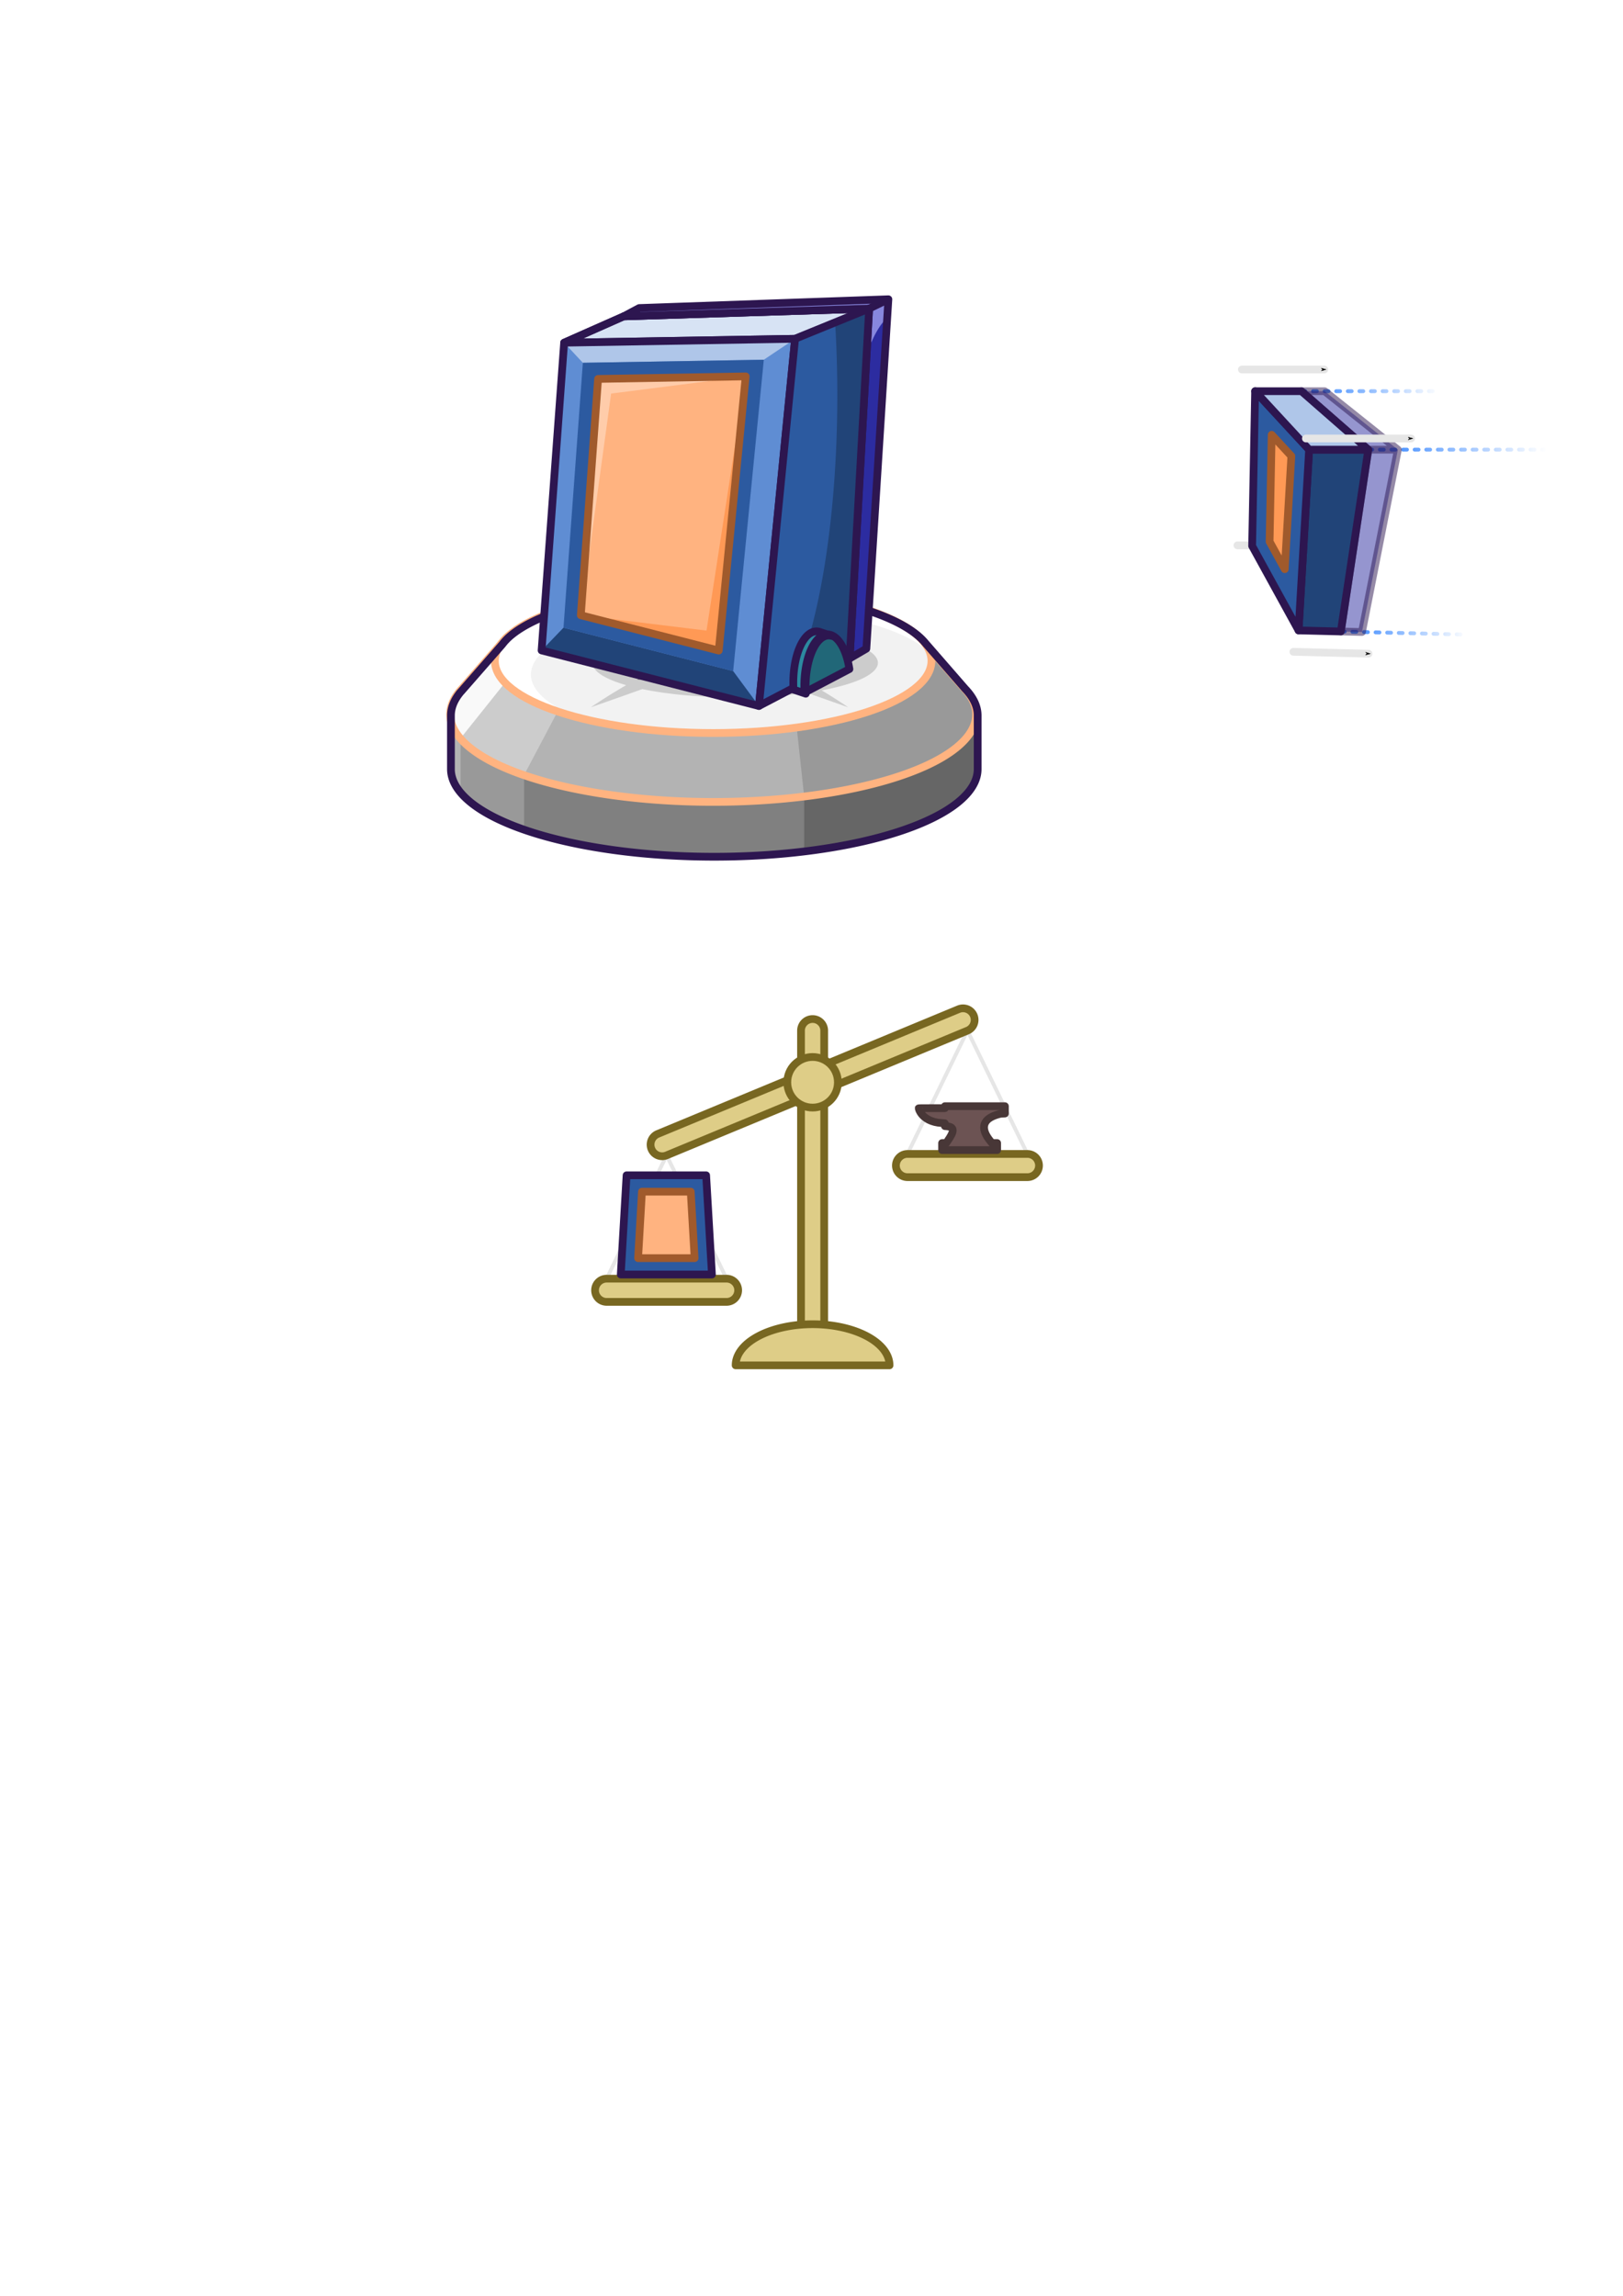 <?xml version="1.0" encoding="UTF-8" standalone="no"?>
<!-- Created with Inkscape (http://www.inkscape.org/) -->

<svg
   width="210mm"
   height="297mm"
   viewBox="0 0 210 297"
   version="1.1"
   id="svg5"
   sodipodi:docname="WallFactory-002.svg"
   inkscape:version="1.1 (c68e22c387, 2021-05-23)"
   xmlns:inkscape="http://www.inkscape.org/namespaces/inkscape"
   xmlns:sodipodi="http://sodipodi.sourceforge.net/DTD/sodipodi-0.dtd"
   xmlns:xlink="http://www.w3.org/1999/xlink"
   xmlns="http://www.w3.org/2000/svg"
   xmlns:svg="http://www.w3.org/2000/svg">
  <sodipodi:namedview
     id="namedview7"
     pagecolor="#ffffff"
     bordercolor="#666666"
     borderopacity="1.0"
     inkscape:pageshadow="2"
     inkscape:pageopacity="0.0"
     inkscape:pagecheckerboard="0"
     inkscape:document-units="mm"
     showgrid="false"
     inkscape:snap-smooth-nodes="true"
     inkscape:object-paths="true"
     inkscape:snap-global="true"
     inkscape:zoom="0.9700894"
     inkscape:cx="523.66308"
     inkscape:cy="361.30691"
     inkscape:window-width="1920"
     inkscape:window-height="951"
     inkscape:window-x="-8"
     inkscape:window-y="-8"
     inkscape:window-maximized="1"
     inkscape:current-layer="layer1"
     inkscape:snap-midpoints="true"
     inkscape:snap-object-midpoints="true"
     inkscape:object-nodes="true" />
  <defs
     id="defs2">
    <inkscape:path-effect
       effect="taper_stroke"
       id="path-effect2362"
       is_visible="true"
       lpeversion="1"
       stroke_width="1.9"
       attach_start="0.5"
       end_offset="0.5"
       start_smoothing="0.5"
       end_smoothing="0.5"
       jointype="extrapolated"
       start_shape="center"
       end_shape="center"
       miter_limit="100" />
    <linearGradient
       inkscape:collect="always"
       xlink:href="#linearGradient470802"
       id="linearGradient470804"
       x1="165.149"
       y1="65.253"
       x2="178.032"
       y2="65.253"
       gradientUnits="userSpaceOnUse"
       gradientTransform="matrix(1.418,0,0,1.418,-66.046,-41.938)" />
    <linearGradient
       inkscape:collect="always"
       id="linearGradient470802">
      <stop
         style="stop-color:#2a7fff;stop-opacity:1;"
         offset="0"
         id="stop470798" />
      <stop
         style="stop-color:#2a7fff;stop-opacity:0;"
         offset="1"
         id="stop470800" />
    </linearGradient>
    <linearGradient
       inkscape:collect="always"
       xlink:href="#linearGradient470802"
       id="linearGradient470812"
       x1="171.25"
       y1="70.586"
       x2="187.65"
       y2="70.586"
       gradientUnits="userSpaceOnUse"
       gradientTransform="matrix(1.418,0,0,1.418,-66.046,-41.938)" />
    <linearGradient
       inkscape:collect="always"
       xlink:href="#linearGradient470802"
       id="linearGradient470820"
       x1="168.743"
       y1="87.311"
       x2="180.514"
       y2="87.311"
       gradientUnits="userSpaceOnUse"
       gradientTransform="matrix(1.418,0,0,1.418,-66.046,-41.938)" />
    <marker
       style="overflow:visible"
       id="Arrow1Send"
       refX="0"
       refY="0"
       orient="auto"
       inkscape:stockid="Arrow1Send"
       inkscape:isstock="true">
      <path
         transform="matrix(-0.2,0,0,-0.2,-1.2,0)"
         style="fill:context-stroke;fill-rule:evenodd;stroke:context-stroke;stroke-width:1pt"
         d="M 0,0 5,-5 -12.5,0 5,5 Z"
         id="path17495" />
    </marker>
    <marker
       style="overflow:visible"
       id="marker471070"
       refX="0"
       refY="0"
       orient="auto"
       inkscape:stockid="Arrow1Send"
       inkscape:isstock="true">
      <path
         transform="matrix(-0.2,0,0,-0.2,-1.2,0)"
         style="fill:context-stroke;fill-rule:evenodd;stroke:context-stroke;stroke-width:1pt"
         d="M 0,0 5,-5 -12.5,0 5,5 Z"
         id="path471068" />
    </marker>
    <marker
       style="overflow:visible"
       id="marker471074"
       refX="0"
       refY="0"
       orient="auto"
       inkscape:stockid="Arrow1Send"
       inkscape:isstock="true">
      <path
         transform="matrix(-0.2,0,0,-0.2,-1.2,0)"
         style="fill:context-stroke;fill-rule:evenodd;stroke:context-stroke;stroke-width:1pt"
         d="M 0,0 5,-5 -12.5,0 5,5 Z"
         id="path471072" />
    </marker>
    <marker
       style="overflow:visible"
       id="marker471078"
       refX="0"
       refY="0"
       orient="auto"
       inkscape:stockid="Arrow1Send"
       inkscape:isstock="true">
      <path
         transform="matrix(-0.2,0,0,-0.2,-1.2,0)"
         style="fill:context-stroke;fill-rule:evenodd;stroke:context-stroke;stroke-width:1pt"
         d="M 0,0 5,-5 -12.5,0 5,5 Z"
         id="path471076" />
    </marker>
  </defs>
  <g
     inkscape:label="Layer 1"
     inkscape:groupmode="layer"
     id="layer1">
    <path
       style="opacity:1;fill:none;fill-opacity:1;stroke:#e6e6e6;stroke-width:0.5;stroke-linecap:round;stroke-linejoin:round;stroke-miterlimit:4;stroke-dasharray:none;stroke-dashoffset:0;stroke-opacity:1"
       d="m 86.252,149.464 7.757,15.953"
       id="path529079"
       sodipodi:nodetypes="cc" />
    <path
       style="opacity:1;fill:none;fill-opacity:1;stroke:#e6e6e6;stroke-width:0.5;stroke-linecap:round;stroke-linejoin:round;stroke-miterlimit:4;stroke-dasharray:none;stroke-dashoffset:0;stroke-opacity:1"
       d="m 86.252,149.464 -7.757,15.953"
       id="path529161"
       sodipodi:nodetypes="cc" />
    <path
       style="opacity:1;fill:none;fill-opacity:1;stroke:#e6e6e6;stroke-width:0.5;stroke-linecap:round;stroke-linejoin:round;stroke-miterlimit:4;stroke-dasharray:none;stroke-dashoffset:0;stroke-opacity:1"
       d="m 125.18,133.329 7.757,15.953"
       id="path529268"
       sodipodi:nodetypes="cc" />
    <path
       style="opacity:1;fill:none;fill-opacity:1;stroke:#e6e6e6;stroke-width:0.5;stroke-linecap:round;stroke-linejoin:round;stroke-miterlimit:4;stroke-dasharray:none;stroke-dashoffset:0;stroke-opacity:1"
       d="m 125.18,133.329 -7.757,15.953"
       id="path529270"
       sodipodi:nodetypes="cc" />
    <path
       id="ellipse1587"
       style="fill:#808080;stroke:none;stroke-width:1;stroke-linecap:round;stroke-linejoin:round"
       d="m 92.277,88.007 a 34.024,11.326 0 0 0 -26.935,4.408 h -7.089 v 6.918 A 34.024,11.326 0 0 0 92.277,110.659 34.024,11.326 0 0 0 126.301,99.333 v -6.918 h -7.089 a 34.024,11.326 0 0 0 -26.935,-4.408 z" />
    <path
       id="path8609"
       style="font-variation-settings:normal;opacity:1;vector-effect:none;fill:#666666;fill-opacity:1;stroke:none;stroke-width:1;stroke-linecap:butt;stroke-linejoin:miter;stroke-miterlimit:4;stroke-dasharray:none;stroke-dashoffset:0;stroke-opacity:1;-inkscape-stroke:none;stop-color:#000000;stop-opacity:1"
       d="m 107.81,89.268 -4.725,4.847 0.966,8.925 v 6.915 a 34.024,11.326 0 0 0 22.25,-10.623 v -6.918 h -7.089 A 34.024,11.326 0 0 0 107.81,89.268 Z" />
    <path
       id="path3977"
       style="font-variation-settings:normal;opacity:1;vector-effect:none;fill:#999999;fill-opacity:1;stroke:none;stroke-width:1;stroke-linecap:butt;stroke-linejoin:miter;stroke-miterlimit:4;stroke-dasharray:none;stroke-dashoffset:0;stroke-opacity:1;-inkscape-stroke:none;stop-color:#000000;stop-opacity:1"
       d="m 66.086,92.129 a 34.024,11.326 0 0 0 -0.743,0.286 h -7.089 v 6.918 a 34.024,11.326 0 0 0 9.558,7.844 v -6.918 z" />
    <path
       id="path3767"
       style="font-variation-settings:normal;opacity:1;vector-effect:none;fill:#b3b3b3;fill-opacity:1;stroke:none;stroke-width:1;stroke-linecap:butt;stroke-linejoin:miter;stroke-miterlimit:4;stroke-dasharray:none;stroke-dashoffset:0;stroke-opacity:1;-inkscape-stroke:none;stop-color:#000000;stop-opacity:1"
       d="m 58.254,92.415 v 6.918 a 34.024,11.326 0 0 0 1.346,3.092 v -6.918 l 0.223,-3.092 z" />
    <path
       id="ellipse1585"
       style="fill:#b3b3b3;stroke:none;stroke-width:1;stroke-linecap:round;stroke-linejoin:round"
       d="m 92.277,81.089 a 34.024,11.326 0 0 0 -17.008,1.517 l -9.746,-0.099 -5.899,6.745 a 34.024,11.326 0 0 0 -0.246,0.281 l -0.048,0.055 h 0.009 a 34.024,11.326 0 0 0 -1.087,2.827 34.024,11.326 0 0 0 34.024,11.326 34.024,11.326 0 0 0 34.024,-11.326 34.024,11.326 0 0 0 -1.08,-2.827 h 0.002 l -0.022,-0.025 a 34.024,11.326 0 0 0 -0.54,-0.621 l -5.123,-5.885 -8.488,-0.086 A 34.024,11.326 0 0 0 92.278,81.089 Z" />
    <path
       id="path8691"
       style="font-variation-settings:normal;opacity:1;vector-effect:none;fill:#999999;fill-opacity:1;stroke:none;stroke-width:1;stroke-linecap:butt;stroke-linejoin:miter;stroke-miterlimit:4;stroke-dasharray:none;stroke-dashoffset:0;stroke-opacity:1;-inkscape-stroke:none;stop-color:#000000;stop-opacity:1"
       d="m 113.921,82.999 -10.835,11.116 0.966,8.923 a 34.024,11.326 0 0 0 22.25,-10.623 34.024,11.326 0 0 0 -1.08,-2.827 h 0.002 l -0.022,-0.025 a 34.024,11.326 0 0 0 -0.54,-0.621 l -5.123,-5.885 z" />
    <path
       id="path3408"
       style="font-variation-settings:normal;opacity:1;vector-effect:none;fill:#cccccc;fill-opacity:1;stroke:none;stroke-width:1;stroke-linecap:butt;stroke-linejoin:miter;stroke-miterlimit:4;stroke-dasharray:none;stroke-dashoffset:0;stroke-opacity:1;-inkscape-stroke:none;stop-color:#000000;stop-opacity:1"
       d="m 77.323,82.258 a 34.024,11.326 0 0 0 -2.053,0.348 l -9.746,-0.099 -5.899,6.745 a 34.024,11.326 0 0 0 -0.246,0.281 l -0.048,0.055 h 0.009 a 34.024,11.326 0 0 0 -1.087,2.827 34.024,11.326 0 0 0 9.558,7.844 z" />
    <path
       id="path3262"
       style="fill:#f9f9f9;stroke:none;stroke-width:1;stroke-linecap:round;stroke-linejoin:round"
       d="m 65.524,82.506 -5.899,6.745 a 34.024,11.326 0 0 0 -0.246,0.281 l -0.048,0.055 h 0.009 a 34.024,11.326 0 0 0 -1.087,2.827 34.024,11.326 0 0 0 1.346,3.092 l 9.861,-12.344 -0.474,-0.622 z" />
    <path
       id="path3355"
       style="fill:none;stroke:#ffb380;stroke-width:1;stroke-linecap:round;stroke-linejoin:round"
       d="m 92.277,81.089 a 34.024,11.326 0 0 0 -17.008,1.517 l -9.746,-0.099 -5.899,6.745 a 34.024,11.326 0 0 0 -0.246,0.281 l -0.048,0.055 h 0.009 a 34.024,11.326 0 0 0 -1.087,2.827 34.024,11.326 0 0 0 34.024,11.326 34.024,11.326 0 0 0 34.024,-11.326 34.024,11.326 0 0 0 -1.08,-2.827 h 0.002 l -0.022,-0.025 a 34.024,11.326 0 0 0 -0.54,-0.621 l -5.123,-5.885 -8.488,-0.086 A 34.024,11.326 0 0 0 92.278,81.089 Z" />
    <ellipse
       style="fill:#ffffff;stroke:none;stroke-width:1;stroke-linecap:round;stroke-linejoin:round"
       id="path1503"
       cx="92.277"
       cy="85.497"
       rx="28.244"
       ry="9.329" />
    <path
       id="path3026"
       style="fill:#f2f2f2;stroke:none;stroke-width:1;stroke-linecap:round;stroke-linejoin:round"
       d="m 74.937,92.858 a 28.244,9.329 0 0 0 0.146,0.04 28.244,9.329 0 0 0 1.503,0.355 28.244,9.329 0 0 0 1.569,0.323 28.244,9.329 0 0 0 1.631,0.288 28.244,9.329 0 0 0 1.683,0.251 28.244,9.329 0 0 0 1.73,0.216 28.244,9.329 0 0 0 1.769,0.177 28.244,9.329 0 0 0 1.799,0.138 28.244,9.329 0 0 0 1.824,0.099 28.244,9.329 0 0 0 1.839,0.06 28.244,9.329 0 0 0 1.847,0.02 28.244,9.329 0 0 0 1.847,-0.02 28.244,9.329 0 0 0 1.839,-0.06 28.244,9.329 0 0 0 1.823,-0.099 28.244,9.329 0 0 0 1.8,-0.138 28.244,9.329 0 0 0 1.768,-0.177 28.244,9.329 0 0 0 1.73,-0.216 28.244,9.329 0 0 0 1.684,-0.251 28.244,9.329 0 0 0 1.63,-0.288 28.244,9.329 0 0 0 1.57,-0.323 28.244,9.329 0 0 0 1.502,-0.355 28.244,9.329 0 0 0 1.428,-0.387 28.244,9.329 0 0 0 1.349,-0.418 28.244,9.329 0 0 0 1.264,-0.445 28.244,9.329 0 0 0 1.172,-0.472 28.244,9.329 0 0 0 1.076,-0.496 28.244,9.329 0 0 0 0.976,-0.519 28.244,9.329 0 0 0 0.872,-0.538 28.244,9.329 0 0 0 0.763,-0.556 28.244,9.329 0 0 0 0.651,-0.571 28.244,9.329 0 0 0 0.537,-0.584 28.244,9.329 0 0 0 0.42,-0.595 28.244,9.329 0 0 0 0.301,-0.603 28.244,9.329 0 0 0 0.181,-0.607 28.244,9.329 0 0 0 0.06,-0.61 28.244,9.329 0 0 0 -0.007,-0.206 28.244,9.329 0 0 0 -0.021,-0.207 28.244,9.329 0 0 0 -0.035,-0.206 28.244,9.329 0 0 0 -0.048,-0.205 28.244,9.329 0 0 0 -0.062,-0.205 28.244,9.329 0 0 0 -0.014,-0.039 26.542,8.699 0 0 0 -6.9e-4,-6.92e-4 26.542,8.699 0 0 0 -25.093,-5.865 26.542,8.699 0 0 0 -26.542,8.699 26.542,8.699 0 0 0 6.239,5.596 z" />
    <path
       id="path2111"
       style="fill:#cccccc;stroke:none;stroke-width:1;stroke-linecap:round;stroke-linejoin:round"
       d="m 76.46,79.019 c 0,0 3.316,1.348 7.813,3.108 a 18.472,4.475 0 0 0 -7.624,3.619 18.472,4.475 0 0 0 4.368,2.888 c -2.79,1.629 -4.557,2.86 -4.557,2.86 0,0 2.776,-0.963 6.654,-2.348 a 18.472,4.475 0 0 0 12.007,1.076 18.472,4.475 0 0 0 9.283,-0.607 c 3.189,1.134 5.337,1.879 5.337,1.879 0,0 -1.303,-0.906 -3.426,-2.188 a 18.472,4.475 0 0 0 7.277,-3.559 18.472,4.475 0 0 0 -10.579,-4.046 c 3.918,-1.541 6.727,-2.681 6.727,-2.681 0,0 -5.401,0.568 -11.759,2.307 a 18.472,4.475 0 0 0 -2.861,-0.054 18.472,4.475 0 0 0 -6.171,0.258 C 82.281,79.631 76.46,79.019 76.46,79.019 Z" />
    <path
       id="path7717"
       style="fill:#666666;stroke:none;stroke-width:1;stroke-linecap:round;stroke-linejoin:round"
       inkscape:transform-center-x="0.20277074"
       inkscape:transform-center-y="0.055365081"
       d="m 107.432,86.411 -8.331,0.11 2.531,1.756 -6.701,-1.099 -3.173,1.705 -1.935,-1.793 -7.392,0.855 3.736,-1.648 -8.152,-0.394 7.659,-0.732 -5.098,-1.459 7.998,0.526 0.342,-1.842 4.595,1.539 5.622,-1.362 -0.958,1.831 8.271,-0.245 -6.063,1.267 z" />
    <ellipse
       style="fill:none;stroke:#ffb380;stroke-width:1;stroke-linecap:round;stroke-linejoin:round"
       id="ellipse3029"
       cx="92.277"
       cy="85.497"
       rx="28.244"
       ry="9.329" />
    <path
       id="path434166"
       style="fill:none;stroke:#2d1650;stroke-width:3.78;stroke-linecap:round;stroke-linejoin:round;stroke-opacity:1"
       d="M 348.766 287.877 A 106.749 35.259 0 0 0 247.652 311.834 L 247.648 311.834 L 247.561 311.934 A 106.749 35.259 0 0 0 245.264 314.562 L 225.354 337.328 A 128.593 42.805 0 0 0 224.424 338.391 L 224.242 338.598 L 224.279 338.598 A 128.593 42.805 0 0 0 220.172 349.283 L 220.172 375.432 A 128.593 42.805 0 0 0 348.766 418.236 A 128.593 42.805 0 0 0 477.359 375.432 L 477.359 349.283 A 128.593 42.805 0 0 0 473.277 338.598 L 473.285 338.598 L 473.201 338.502 A 128.593 42.805 0 0 0 471.16 336.156 L 451.797 313.912 L 451.795 313.912 A 106.749 35.259 0 0 0 348.766 287.877 z "
       transform="scale(0.265)" />
    <path
       style="font-variation-settings:normal;opacity:1;vector-effect:none;fill:none;fill-opacity:1;stroke:#000000;stroke-width:1;stroke-linecap:butt;stroke-linejoin:round;stroke-miterlimit:4;stroke-dasharray:none;stroke-dashoffset:0;stroke-opacity:1;-inkscape-stroke:none;stop-color:#000000;stop-opacity:1"
       d="m 102.875,43.83 9.583,-3.908"
       id="path1313" />
    <path
       style="font-variation-settings:normal;opacity:1;vector-effect:none;fill:#d7e3f4;fill-opacity:1;stroke:none;stroke-width:1;stroke-linecap:butt;stroke-linejoin:miter;stroke-miterlimit:4;stroke-dasharray:none;stroke-dashoffset:0;stroke-opacity:1;-inkscape-stroke:none;stop-color:#000000;stop-opacity:1"
       d="m 72.992,44.334 c 7.691,-3.404 7.691,-3.404 7.691,-3.404 l 31.774,-1.009 -9.583,3.908 z"
       id="path6247" />
    <path
       style="font-variation-settings:normal;opacity:1;vector-effect:none;fill:none;fill-opacity:1;stroke:#2d1650;stroke-width:1;stroke-linecap:butt;stroke-linejoin:round;stroke-miterlimit:4;stroke-dasharray:none;stroke-dashoffset:0;stroke-opacity:1;-inkscape-stroke:none;stop-color:#000000;stop-opacity:1"
       d="m 72.992,44.334 7.691,-3.404 31.774,-1.009 -2.522,45.258 -8.196,4.16"
       id="path433453" />
    <path
       style="font-variation-settings:normal;opacity:1;vector-effect:none;fill:none;fill-opacity:1;stroke:#2d1650;stroke-width:1;stroke-linecap:butt;stroke-linejoin:round;stroke-miterlimit:4;stroke-dasharray:none;stroke-dashoffset:0;stroke-opacity:1;-inkscape-stroke:none;stop-color:#000000;stop-opacity:1"
       d="m 72.992,44.334 c 7.691,-3.404 7.691,-3.404 7.691,-3.404 l 31.774,-1.009 -9.583,3.908 z"
       id="path7565" />
    <path
       style="opacity:1;fill:#2c2ca0;stroke:none;stroke-width:1;stroke-linejoin:round;stroke-opacity:1"
       d="m 109.936,85.18 2.162,-1.263 2.85,-45.204 -32.241,1.137 -2.024,1.079 31.774,-1.008 z"
       id="path427991" />
    <path
       id="path433148"
       style="opacity:1;fill:#8787de;stroke:none;stroke-width:3.78;stroke-linejoin:round;stroke-opacity:1"
       d="M 434.449 146.316 L 312.596 150.615 L 304.945 154.695 L 425.037 150.885 L 423.924 170.85 A 27.678 111.544 0 0 1 433.93 154.555 L 434.449 146.316 z "
       transform="scale(0.265)" />
    <path
       style="opacity:1;fill:#2c2ca0;stroke:#2d1650;stroke-width:1;stroke-linejoin:round;stroke-opacity:1"
       d="m 112.458,39.921 2.49,-1.209"
       id="path432844" />
    <path
       style="opacity:1;fill:none;stroke:#2d1650;stroke-width:1;stroke-linejoin:round;stroke-opacity:1"
       d="m 109.936,85.18 2.162,-1.263 2.85,-45.204 -32.241,1.137 -2.024,1.079 31.774,-1.008 z"
       id="path433110" />
    <path
       style="fill:none;fill-opacity:1;stroke:url(#linearGradient470804);stroke-width:0.5;stroke-linecap:round;stroke-linejoin:round;stroke-miterlimit:4;stroke-dasharray:0.5, 1;stroke-dashoffset:0;stroke-opacity:1"
       d="m 168.394,50.607 h 17.982"
       id="path469218" />
    <path
       style="fill:none;fill-opacity:1;stroke:url(#linearGradient470812);stroke-width:0.5;stroke-linecap:round;stroke-linejoin:round;stroke-miterlimit:4;stroke-dasharray:0.5, 1;stroke-dashoffset:0;stroke-opacity:1"
       d="m 177.044,58.169 h 22.969"
       id="path469220" />
    <path
       style="fill:none;fill-opacity:1;stroke:url(#linearGradient470820);stroke-width:0.5;stroke-linecap:round;stroke-linejoin:round;stroke-miterlimit:4;stroke-dasharray:0.5, 1;stroke-dashoffset:0;stroke-opacity:1"
       d="m 173.49,81.692 16.407,0.41"
       id="path469222" />
    <path
       style="fill:none;fill-opacity:1;stroke:#e6e6e6;stroke-width:1;stroke-linecap:round;stroke-linejoin:round;stroke-miterlimit:4;stroke-dasharray:none;stroke-opacity:1;marker-end:url(#Arrow1Send)"
       d="m 160.108,70.55 h 10.658"
       id="path468951" />
    <path
       id="path464845"
       style="opacity:0.5;fill:#2c2ca0;fill-opacity:1;stroke:#2d1650;stroke-width:1;stroke-linecap:round;stroke-linejoin:round;stroke-opacity:1"
       d="m 176.224,81.76 -2.734,-0.068 3.555,-23.522 h 3.828 z m -4.833,-31.153 h -2.997 l 8.65,7.563 h 3.828 z" />
    <path
       style="fill:#214478;fill-opacity:1;stroke:#2d1650;stroke-width:1;stroke-linejoin:round;stroke-opacity:1"
       d="m 169.388,58.169 -1.367,23.386 5.469,0.137 3.555,-23.522 z"
       id="path447781" />
    <path
       style="fill:#2c5aa0;fill-opacity:1;stroke:#2d1650;stroke-width:1;stroke-linejoin:round;stroke-opacity:1"
       d="m 168.021,81.555 -6.007,-10.931 0.387,-20.017 6.987,7.563 z"
       id="path451328" />
    <path
       style="fill:#afc6e9;fill-opacity:1;stroke:#2d1650;stroke-width:1;stroke-linejoin:round;stroke-opacity:1"
       d="m 177.044,58.169 -8.65,-7.563 h -5.994 l 6.987,7.563 z"
       id="path451330" />
    <path
       id="path451412"
       style="fill:#ff9955;fill-opacity:1;stroke:#a05a2c;stroke-width:1;stroke-linejoin:round;stroke-opacity:1"
       d="m 164.274,70.067 c 0.654,1.188 1.307,2.377 1.961,3.565 0.284,-4.877 0.569,-9.754 0.853,-14.631 -0.848,-0.919 -1.697,-1.837 -2.545,-2.756 -0.09,4.607 -0.179,9.215 -0.269,13.822 z" />
    <path
       style="fill:none;fill-opacity:1;stroke:#e6e6e6;stroke-width:1;stroke-linecap:round;stroke-linejoin:round;stroke-miterlimit:4;stroke-dasharray:none;stroke-opacity:1;marker-end:url(#Arrow1Send)"
       d="M 160.688,47.802 H 171.346"
       id="path468617" />
    <path
       style="fill:none;fill-opacity:1;stroke:#e6e6e6;stroke-width:1;stroke-linecap:round;stroke-linejoin:round;stroke-miterlimit:4;stroke-dasharray:none;stroke-opacity:1;marker-end:url(#Arrow1Send)"
       d="m 168.971,56.726 h 13.614"
       id="path468718" />
    <path
       style="fill:none;fill-opacity:1;stroke:#e6e6e6;stroke-width:1;stroke-linecap:round;stroke-linejoin:round;stroke-miterlimit:4;stroke-dasharray:none;stroke-opacity:1;marker-end:url(#Arrow1Send)"
       d="m 167.35,84.322 9.724,0.242"
       id="path468720" />
    <path
       style="opacity:1;fill:#5f8dd3;fill-opacity:1;stroke:none;stroke-width:1;stroke-linecap:round;stroke-linejoin:round;stroke-miterlimit:4;stroke-dasharray:none;stroke-dashoffset:0;stroke-opacity:1"
       d="m 72.992,44.334 -2.915,39.81 28.118,7.186 4.68,-47.5 z"
       id="path478037" />
    <path
       style="opacity:1;fill:#214478;fill-opacity:1;stroke:none;stroke-width:1;stroke-linecap:round;stroke-linejoin:round;stroke-miterlimit:4;stroke-dasharray:none;stroke-dashoffset:0;stroke-opacity:1"
       d="m 70.077,84.144 2.834,-2.942 21.955,5.615 3.329,4.513 z"
       id="path511971" />
    <path
       style="opacity:1;fill:#afc6e9;fill-opacity:1;stroke:none;stroke-width:1;stroke-linecap:round;stroke-linejoin:round;stroke-miterlimit:4;stroke-dasharray:none;stroke-dashoffset:0;stroke-opacity:1"
       d="m 72.992,44.334 2.424,2.6 23.414,-0.398 4.045,-2.706 z"
       id="path512086" />
    <path
       style="opacity:1;fill:none;fill-opacity:1;stroke:#2d1650;stroke-width:1;stroke-linecap:round;stroke-linejoin:round;stroke-miterlimit:4;stroke-dasharray:none;stroke-dashoffset:0;stroke-opacity:1"
       d="m 72.992,44.334 -2.915,39.81 28.118,7.186 4.68,-47.5 z"
       id="path471789" />
    <path
       style="opacity:1;fill:#214478;fill-opacity:1;stroke:none;stroke-width:1;stroke-linecap:round;stroke-linejoin:round;stroke-miterlimit:4;stroke-dasharray:none;stroke-dashoffset:0;stroke-opacity:1"
       d="m 98.195,91.33 11.741,-6.15 2.522,-45.258 -9.583,3.908 z"
       id="path488706" />
    <path
       id="path508335"
       style="opacity:1;fill:#2c5aa0;fill-opacity:1;stroke:none;stroke-width:3.78;stroke-linecap:round;stroke-linejoin:round;stroke-miterlimit:4;stroke-dasharray:none;stroke-dashoffset:0;stroke-opacity:1"
       d="M 407.789 157.918 L 388.818 165.654 L 371.129 345.182 L 384.449 338.205 A 44.099 162.364 0 0 0 408.83 193.008 A 44.099 162.364 0 0 0 407.789 157.918 z "
       transform="scale(0.265)" />
    <path
       style="opacity:1;fill:none;fill-opacity:1;stroke:#2d1650;stroke-width:1;stroke-linecap:round;stroke-linejoin:round;stroke-miterlimit:4;stroke-dasharray:none;stroke-dashoffset:0;stroke-opacity:1"
       d="m 98.195,91.33 11.741,-6.15 2.522,-45.258 -9.583,3.908 z"
       id="path477697" />
    <path
       id="path513477"
       style="opacity:1;fill:#216778;fill-opacity:1;stroke:none;stroke-width:1;stroke-linecap:round;stroke-linejoin:round;stroke-miterlimit:4;stroke-dasharray:none;stroke-dashoffset:0;stroke-opacity:1"
       d="m 107.07,82.079 a 3,6.648 0 0 0 -3,6.648 3,6.648 0 0 0 0.026,0.872 l 5.809,-3.043 a 3,6.648 0 0 0 -2.835,-4.478 z" />
    <path
       id="path495355"
       style="opacity:1;fill:#2c5aa0;fill-opacity:1;stroke:none;stroke-width:1;stroke-linecap:round;stroke-linejoin:round;stroke-miterlimit:4;stroke-dasharray:none;stroke-dashoffset:0;stroke-opacity:1"
       d="m 75.416,46.934 c -0.835,11.423 -1.671,22.845 -2.506,34.268 7.318,1.872 14.637,3.743 21.955,5.615 1.322,-13.427 2.643,-26.854 3.965,-40.281 -7.805,0.133 -15.609,0.266 -23.414,0.398 z" />
    <path
       id="path492564"
       style="opacity:1;fill:#ffb380;fill-opacity:1;stroke:none;stroke-width:1;stroke-linecap:round;stroke-linejoin:round;stroke-miterlimit:4;stroke-dasharray:none;stroke-dashoffset:0;stroke-opacity:1"
       d="m 77.385,49.02 c -0.745,10.191 -1.49,20.382 -2.234,30.572 5.949,1.523 11.898,3.046 17.848,4.568 1.163,-11.823 2.326,-23.646 3.488,-35.469 -6.367,0.109 -12.734,0.219 -19.102,0.328 z" />
    <path
       style="opacity:1;fill:#ffccaa;fill-opacity:1;stroke:none;stroke-width:1;stroke-linecap:round;stroke-linejoin:round;stroke-miterlimit:4;stroke-dasharray:none;stroke-dashoffset:0;stroke-opacity:1"
       d="M 75.151,79.592 79.071,50.914 96.486,48.692 77.385,49.02 Z"
       id="path520236" />
    <path
       style="opacity:1;fill:#ff9955;fill-opacity:1;stroke:none;stroke-width:1;stroke-linecap:round;stroke-linejoin:round;stroke-miterlimit:4;stroke-dasharray:none;stroke-dashoffset:0;stroke-opacity:1"
       d="m 75.151,79.592 17.848,4.568 3.488,-35.469 -5.072,32.887 z"
       id="path521716" />
    <path
       id="path491185"
       style="opacity:1;fill:none;fill-opacity:1;stroke:#a05a2c;stroke-width:1;stroke-linecap:round;stroke-linejoin:round;stroke-miterlimit:4;stroke-dasharray:none;stroke-dashoffset:0;stroke-opacity:1"
       d="m 77.385,49.02 c -0.745,10.191 -1.49,20.382 -2.234,30.572 5.949,1.523 11.898,3.046 17.848,4.568 1.163,-11.823 2.326,-23.646 3.488,-35.469 -6.367,0.109 -12.734,0.219 -19.102,0.328 z" />
    <path
       id="path518666"
       style="opacity:1;fill:#2c89a0;fill-opacity:1;stroke:none;stroke-width:3.78;stroke-linecap:round;stroke-linejoin:round;stroke-miterlimit:4;stroke-dasharray:none;stroke-dashoffset:0;stroke-opacity:1"
       d="M 398.674 308.219 A 11.339 25.127 0 0 0 387.336 333.346 A 11.339 25.127 0 0 0 387.434 336.643 L 393.434 338.643 A 11.339 25.127 0 0 1 393.336 335.346 A 11.339 25.127 0 0 1 404.674 310.219 A 11.339 25.127 0 0 1 406.244 310.471 L 406.248 310.463 L 399.967 308.383 L 399.961 308.395 A 11.339 25.127 0 0 0 398.674 308.219 z "
       transform="scale(0.265)" />
    <path
       id="path516717"
       style="opacity:1;fill:none;fill-opacity:1;stroke:#2d1650;stroke-width:3.78;stroke-linecap:round;stroke-linejoin:round;stroke-miterlimit:4;stroke-dasharray:none;stroke-dashoffset:0;stroke-opacity:1"
       d="M 398.674 308.219 A 11.339 25.127 0 0 0 387.336 333.346 A 11.339 25.127 0 0 0 387.434 336.643 L 393.434 338.643 A 11.339 25.127 0 0 1 393.336 335.346 A 11.339 25.127 0 0 1 404.674 310.219 A 11.339 25.127 0 0 1 406.244 310.471 L 406.248 310.463 L 399.967 308.383 L 399.961 308.395 A 11.339 25.127 0 0 0 398.674 308.219 z "
       transform="scale(0.265)" />
    <path
       id="path518155"
       style="opacity:1;fill:none;fill-opacity:1;stroke:#2d1650;stroke-width:1;stroke-linecap:round;stroke-linejoin:round;stroke-miterlimit:4;stroke-dasharray:none;stroke-dashoffset:0;stroke-opacity:1"
       d="m 107.07,82.079 a 3,6.648 0 0 0 -3,6.648 3,6.648 0 0 0 0.026,0.872 l 5.809,-3.043 a 3,6.648 0 0 0 -2.835,-4.478 z" />
    <path
       style="color:#000000;fill:#decd87;stroke:#786721;stroke-linecap:round;stroke-linejoin:round;-inkscape-stroke:none;fill-opacity:1"
       d="m 105.143,131.829 a 1.5,1.5 0 0 0 -1.5,1.5 v 41.184 a 1.5,1.5 0 0 0 1.5,1.5 1.5,1.5 0 0 0 1.5,-1.5 V 133.329 a 1.5,1.5 0 0 0 -1.5,-1.5 z"
       id="path524180" />
    <path
       id="path524004"
       style="opacity:1;fill:#decd87;fill-opacity:1;stroke:#786721;stroke-width:1;stroke-linecap:round;stroke-linejoin:round;stroke-miterlimit:4;stroke-dasharray:none;stroke-dashoffset:0;stroke-opacity:1"
       d="m 105.142,171.31 a 9.955,5.318 0 0 0 -9.955,5.319 h 19.91 a 9.955,5.318 0 0 0 -9.955,-5.319 z" />
    <path
       style="color:#000000;fill:#decd87;fill-opacity:1;stroke:#786721;stroke-linecap:round;stroke-linejoin:round;-inkscape-stroke:none"
       d="m 85.104,146.693 a 1.5,1.5 0 0 0 -0.811,1.96 1.5,1.5 0 0 0 1.96,0.811 l 38.927,-16.135 a 1.5,1.5 0 0 0 0.811,-1.96 1.5,1.5 0 0 0 -1.96,-0.811 z"
       id="path524182" />
    <circle
       style="opacity:1;fill:#decd87;fill-opacity:1;stroke:#786721;stroke-width:1;stroke-linecap:round;stroke-linejoin:round;stroke-miterlimit:4;stroke-dasharray:none;stroke-dashoffset:0;stroke-opacity:1"
       id="path526460"
       cx="105.142"
       cy="140.011"
       r="3.273" />
    <g
       id="path526575"
       style="fill:#ffeeaa;fill-opacity:1;stroke:#000000;stroke-opacity:1"
       transform="translate(0.066,1.023)">
      <path
         style="color:#000000;fill:#ffeeaa;fill-opacity:1;stroke:#000000;stroke-width:3;stroke-linecap:round;stroke-linejoin:round;stroke-opacity:1;-inkscape-stroke:none"
         d="M 78.429,165.895 H 93.943"
         id="path526659" />
      <path
         style="color:#000000;fill:#decd87;fill-opacity:1;stroke:#786721;stroke-linecap:round;stroke-linejoin:round;stroke-opacity:1;-inkscape-stroke:none"
         d="m 78.43,164.395 a 1.5,1.5 0 0 0 -1.5,1.5 1.5,1.5 0 0 0 1.5,1.5 h 15.514 a 1.5,1.5 0 0 0 1.5,-1.5 1.5,1.5 0 0 0 -1.5,-1.5 z"
         id="path526661" />
    </g>
    <g
       id="g529266"
       style="fill:#ffeeaa;fill-opacity:1;stroke:#000000;stroke-opacity:1"
       transform="translate(38.993,-15.112)">
      <path
         style="color:#000000;fill:#ffeeaa;fill-opacity:1;stroke:#000000;stroke-width:3;stroke-linecap:round;stroke-linejoin:round;stroke-opacity:1;-inkscape-stroke:none"
         d="M 78.429,165.895 H 93.943"
         id="path529262" />
      <path
         style="color:#000000;fill:#decd87;fill-opacity:1;stroke:#786721;stroke-linecap:round;stroke-linejoin:round;stroke-opacity:1;-inkscape-stroke:none"
         d="m 78.43,164.395 a 1.5,1.5 0 0 0 -1.5,1.5 1.5,1.5 0 0 0 1.5,1.5 h 15.514 a 1.5,1.5 0 0 0 1.5,-1.5 1.5,1.5 0 0 0 -1.5,-1.5 z"
         id="path529264" />
    </g>
    <path
       style="opacity:1;fill:#2c5aa0;fill-opacity:1;stroke:#2d1650;stroke-width:1;stroke-linecap:round;stroke-linejoin:round;stroke-miterlimit:4;stroke-dasharray:none;stroke-dashoffset:0;stroke-opacity:1"
       d="m 81.071,152.046 -0.75,12.833 h 11.796 l -0.75,-12.833 z"
       id="path529424" />
    <path
       id="path532474"
       style="opacity:1;fill:#ffb380;fill-opacity:1;stroke:#a05a2c;stroke-width:1;stroke-linecap:round;stroke-linejoin:round;stroke-miterlimit:4;stroke-dasharray:none;stroke-dashoffset:0;stroke-opacity:1"
       d="m 82.563,162.762 c 2.438,0 4.875,0 7.312,0 -0.167,-2.867 -0.333,-5.733 -0.5,-8.6 -2.104,0 -4.208,0 -6.312,0 -0.167,2.867 -0.333,5.733 -0.5,8.6 z" />
    <path
       style="fill:#6c5353;stroke:#483737;stroke-width:1;stroke-linecap:round;stroke-linejoin:round"
       d="m 121.898,148.328 v -0.456 h 0.264 0.264 l 0.172,-0.249 c 0.488,-0.705 0.674,-1.087 0.675,-1.384 0.001,-0.337 -0.24,-0.498 -0.812,-0.541 l -0.197,-0.015 v -0.188 c 0,-0.18 -0.002,-0.188 -0.041,-0.188 -0.152,-10e-4 -0.682,-0.046 -0.865,-0.074 -1.175,-0.177 -2.064,-0.779 -2.424,-1.642 -0.041,-0.098 -0.074,-0.19 -0.074,-0.205 0,-0.022 0.316,-0.028 1.702,-0.028 h 1.702 v -0.127 -0.127 h 3.881 3.881 v 0.474 0.474 l -0.279,0.011 c -0.236,0.009 -0.321,0.022 -0.549,0.086 -0.868,0.242 -1.434,0.589 -1.694,1.039 -0.234,0.404 -0.238,0.866 -0.012,1.406 0.141,0.336 0.347,0.66 0.676,1.06 l 0.178,0.216 h 0.337 0.337 v 0.456 0.456 h -3.56 -3.56 z"
       id="path541322" />
  </g>
</svg>
